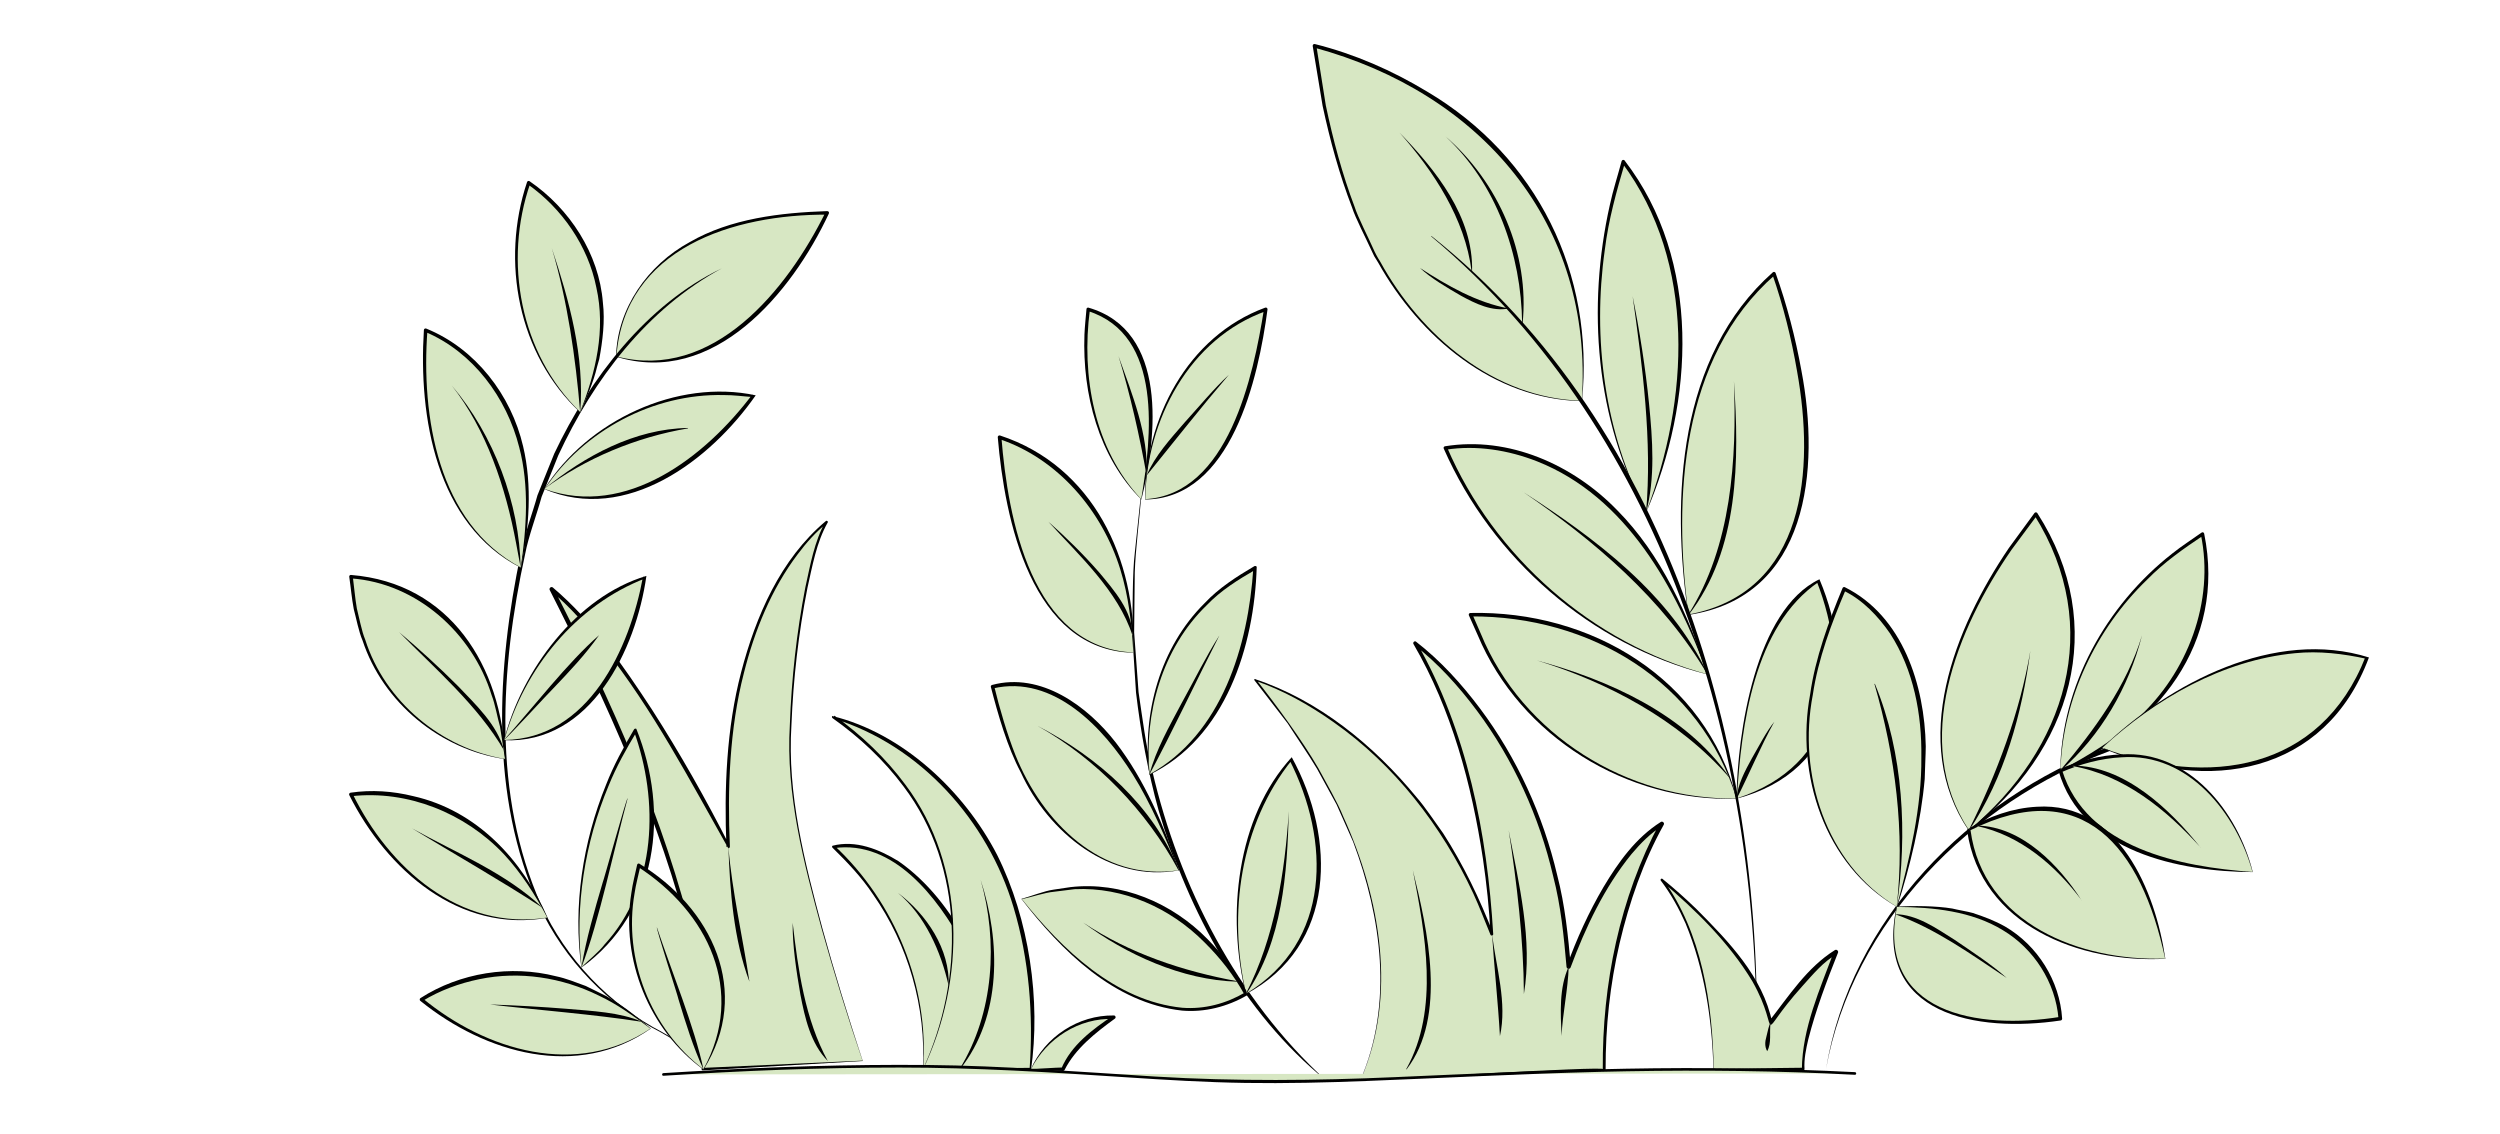 <?xml version="1.0" encoding="UTF-8"?>
<svg id="Layer_1" data-name="Layer 1" xmlns="http://www.w3.org/2000/svg" viewBox="0 0 282.68 128.18">
  <defs>
    <style>
      .cls-1 {
        fill: #d7e7c3;
      }
    </style>
  </defs>
  <g>
    <g>
      <path class="cls-1" d="M104.37,120.9s1.64-14.27-10.12-25.15c0,0,12.38-3.68,20.4,25.15h-10.28Z"/>
      <path d="M104.35,120.91c.39-6.99-1.64-14.08-5.65-19.8-1.29-1.94-2.91-3.63-4.56-5.25-.07-.06-.08-.17-.01-.23,2.61-.68,5.28.4,7.47,1.75,3.32,2.31,5.86,5.64,7.75,9.17,2.45,4.34,4.12,9.51,5.48,14.3.03.11-.05.22-.16.22-3.47-.02-6.93-.1-10.3-.15h0ZM104.39,120.88l10.26-.15-.16.22-1.33-4.16c-1.18-3.38-2.52-6.86-4.26-10-2.88-5.28-7.86-11.85-14.61-10.89,0,0,.06-.28.06-.28,6.85,6.38,10.73,15.91,10.03,25.26h0Z"/>
    </g>
    <g>
      <path class="cls-1" d="M101.52,100.98s5.05,3.53,5.76,10.49"/>
      <path d="M101.53,100.96c3.24,2.41,5.9,6.39,5.74,10.53-.88-3.94-2.69-7.96-5.74-10.53h0Z"/>
    </g>
    <g>
      <path class="cls-1" d="M97.55,119.96s-7.68-22.41-8.14-32.68c-.46-10.28,2-25.2,4.07-28.26,0,0-12.68,8.92-11.14,36.73,0,0-10.83-21.8-19.97-29.14,0,0,19.93,37.35,17.1,54.3l18.08-.94Z"/>
      <path d="M97.53,119.94c-1.68-4.89-3.21-9.9-4.62-14.91-2.04-7.52-4.07-15.22-3.6-23.08.19-5.21.76-10.41,1.75-15.53.57-2.55,1-5.17,2.3-7.49,0,0,.19.19.19.19-1.28,1-2.38,2.25-3.36,3.56-2.98,3.95-4.87,8.63-6.07,13.4-1.63,6.3-1.88,13.15-1.59,19.64,0,.11-.08.2-.18.2-4.33-7.67-8.56-15.74-14.1-22.73-1.83-2.31-3.75-4.57-6.03-6.43l.35-.29c6.56,12.8,12.55,26.06,15.92,40.1,1.03,4.67,1.85,9.52,1.11,14.33l-.14-.15,18.07-.82h0ZM97.57,119.97l-18.1,1.06c-.07,0-.13-.05-.14-.12.69-4.75-.14-9.58-1.2-14.23-3.48-13.95-9.48-27.18-15.97-39.96-.11-.21.16-.45.35-.29,4.56,3.86,7.95,8.84,11.2,13.79,3.2,4.99,6.12,10.15,8.8,15.44,0,0-.37.1-.37.1-.27-6.54,0-13.4,1.66-19.74,1.66-6.35,4.45-12.81,9.59-17.11.12-.09.29.07.19.19-1.26,2.23-1.72,4.89-2.28,7.38-1.01,5.1-1.6,10.29-1.81,15.49-.5,7.85,1.5,15.52,3.51,23.04,1.38,5.03,2.91,9.98,4.56,14.97h0Z"/>
    </g>
    <g>
      <path class="cls-1" d="M89.61,104.34s.68,11.64,3.98,15.61"/>
      <path d="M89.63,104.34c.61,5.33,1.39,10.89,3.97,15.63-1.94-1.95-2.59-4.89-3.1-7.52-.45-2.63-.91-5.59-.87-8.11h0Z"/>
    </g>
    <g>
      <path class="cls-1" d="M69.68,40.32s-.41-16.08,23.86-16.25c0,0-9.11,20.5-23.86,16.25Z"/>
      <path d="M69.66,40.33c.11-5.46,3.61-10.39,8.32-12.95,4.63-2.68,10.29-3.33,15.55-3.51.15-.01.26.15.19.28-4.18,8.96-13.02,19.61-24.06,16.18h0ZM69.7,40.3c10.94,2.85,19.34-7.57,23.65-16.31,0,0,.19.28.19.28-10.56-.04-22.91,3.76-23.84,16.03h0Z"/>
    </g>
    <path d="M79.46,120.87c1.18-.91-3.9-3.63-4.67-4.1-6.05-3.1-10.96-8.2-13.84-14.36-5.61-12.44-4.8-26.83-2.05-39.89.35-1.96,1.34-4.57,1.87-6.51.4-.96,1.5-3.77,1.9-4.72,4.04-8.53,10.43-16.87,18.95-20.95-8.45,4.57-14.52,12.57-18.5,21.16-.38.95-1.49,3.68-1.88,4.68-.53,1.95-1.5,4.51-1.86,6.46-2.83,12.96-3.71,27.27,1.8,39.67,2.83,6.14,7.67,11.25,13.67,14.38.9.51,6.08,3.49,4.62,4.18h0Z"/>
    <g>
      <path class="cls-1" d="M65.6,46.61s-11.11-9.67-5.82-25.94c0,0,13.79,8.54,5.82,25.94Z"/>
      <path d="M65.6,46.63c-7.03-6.53-9-17.09-6.01-26.03.03-.13.19-.18.29-.11,4.54,3.11,7.86,8.21,8.29,13.73.25,2.08-.03,4.33-.41,6.38l-.25.88c-.39,1.72-1.23,3.57-1.91,5.14h0ZM65.59,46.58c1.79-4.48,2.91-9.3,1.84-14.07-.93-4.69-3.88-8.94-7.76-11.68,0,0,.29-.11.29-.11-3.06,8.81-1.16,19.27,5.63,25.86h0Z"/>
    </g>
    <g>
      <path class="cls-1" d="M61.57,55.3s7.52-12.69,23.68-10.6c0,0-10.77,15.63-23.68,10.6Z"/>
      <path d="M61.54,55.3c4.89-7.75,15.03-12.51,23.91-10.6-5.12,7.35-14.63,14.55-23.91,10.6h0ZM61.59,55.29c9.24,3.33,18.19-3.66,23.49-10.7,0,0,.14.31.14.31-1.13-.07-2.26-.24-3.39-.23-7.97-.18-15.81,4.01-20.24,10.62h0Z"/>
    </g>
    <g>
      <path class="cls-1" d="M58.89,64.18s-12.33-4.85-10.76-26.85c0,0,15.09,5.27,10.76,26.85Z"/>
      <path d="M58.9,64.2c-9.61-4.89-11.59-17.09-10.97-26.88,0-.13.14-.22.26-.17,5.59,2.27,9.61,7.52,10.96,13.32,1.05,4.42.69,9.3-.25,13.73h0ZM58.88,64.16c.66-4.42.98-9.23-.17-13.58-1.41-5.61-5.24-10.79-10.64-13.06,0,0,.26-.17.26-.17-.72,9.7,1.15,21.79,10.55,26.81h0Z"/>
    </g>
    <g>
      <path class="cls-1" d="M57.01,83.68s2.97-13.4,15.9-18.48c0,0-2.67,18.63-15.9,18.48Z"/>
      <path d="M56.99,83.7c2-7.93,8.22-16.24,16.1-18.58-1.18,8.34-6.29,19.03-16.1,18.58h0ZM57.03,83.67c9.54-.14,14.19-10.34,15.68-18.49,0,0,.27.21.27.21-7.88,3.04-13.71,10.23-15.95,18.28h0Z"/>
    </g>
    <g>
      <path class="cls-1" d="M57.11,85.82s-16.1-1.8-17.43-20.62c0,0,15.91.34,17.43,20.62Z"/>
      <path d="M57.13,85.84c-7.34-1.06-13.82-6.38-16.14-13.43-.42-.95-.72-2.54-.99-3.54-.23-1.2-.33-2.43-.51-3.65-.02-.12.08-.22.2-.21,11.22.91,17.03,10.34,17.45,20.83h0ZM57.1,85.8l-.56-3.63c-.31-1.06-.55-2.55-.95-3.56-2.16-7.01-8.46-12.68-15.9-13.21,0,0,.2-.21.2-.21.16,1.2.25,2.41.46,3.61.26,1.01.54,2.56.94,3.51,2.22,7,8.6,12.3,15.8,13.5h0Z"/>
    </g>
    <g>
      <path class="cls-1" d="M65.75,109.38s-2.33-13.4,6.1-26.8c0,0,6.97,16.72-6.1,26.8Z"/>
      <path d="M65.74,109.41c-.96-6.98.15-14.15,2.78-20.66.85-2.19,1.98-4.25,3.17-6.27.05-.09.17-.12.26-.07,3.8,9.46,2.47,20.73-6.21,27h0ZM65.76,109.36c.77-.78,1.94-1.69,2.6-2.57,5.91-6.43,6.17-16.25,3.31-24.14,0,0,.35.03.35.03-1.2,1.99-2.34,4.02-3.21,6.18-2.68,6.41-3.83,13.58-3.05,20.49h0Z"/>
    </g>
    <g>
      <path class="cls-1" d="M61.9,103.76s-13.5,3.29-22.22-13.93c0,0,14.54-2.62,22.22,13.93Z"/>
      <path d="M61.92,103.77c-10,1.8-18.19-5.43-22.42-13.85-.07-.11,0-.27.14-.29,2.37-.35,4.77-.18,7.08.39,7.17,1.61,12.37,7.19,15.2,13.75h0ZM61.88,103.75c-1.36-2.57-2.95-5.06-4.92-7.18-4.37-4.63-10.87-7.26-17.24-6.54,0,0,.14-.29.14-.29,4.09,8.38,12.12,15.57,22.02,14.01h0Z"/>
    </g>
    <g>
      <path class="cls-1" d="M46.57,93.68s12.2,6.56,14.79,8.96"/>
      <path d="M46.58,93.66c5.01,2.79,10.62,5.03,14.79,9-4.7-3.07-10.11-6.15-14.79-9h0Z"/>
    </g>
    <g>
      <path class="cls-1" d="M73.56,116.3s-10.94,8.7-25.9-3.28c0,0,12.15-8.53,25.9,3.28Z"/>
      <path d="M73.59,116.3c-8.3,5.83-18.72,2.79-26.05-3.12-.11-.07-.11-.25,0-.32,4.48-2.88,10.2-3.78,15.34-2.47,1.12.23,2.29.71,3.36,1.1.5.26,1.89.91,2.37,1.17,0,0,.74.47.74.47,1.47.84,2.96,2.11,4.23,3.16h0ZM73.54,116.3c-1.81-1.35-3.82-2.8-5.86-3.74-4.13-2.04-8.95-2.79-13.49-1.84-2.25.46-4.47,1.28-6.42,2.47v-.32c7.2,5.94,17.46,9.01,25.76,3.44h0Z"/>
    </g>
    <g>
      <path class="cls-1" d="M55.49,113.61s13.78.81,17.11,1.9"/>
      <path d="M55.49,113.58c2.87.1,5.74.26,8.61.49,2.8.25,6.01.37,8.49,1.47-5.54-.86-11.69-1.32-17.1-1.95h0Z"/>
    </g>
    <g>
      <path class="cls-1" d="M70.94,90.26s-2.36,9.27-5.2,19.12"/>
      <path d="M70.97,90.27c-1.52,5.64-3.19,13.76-5.23,19.14.54-3.25,1.48-6.46,2.41-9.63.05.01,2.72-9.69,2.81-9.5h0Z"/>
    </g>
    <g>
      <path class="cls-1" d="M45.11,71.49s10.73,9.35,11.9,13.37"/>
      <path d="M45.12,71.47c2.3,1.93,4.52,3.96,6.65,6.09,2.04,2.14,4.46,4.39,5.24,7.32-2.98-5.13-7.86-9.3-11.89-13.41h0Z"/>
    </g>
    <g>
      <line class="cls-1" x1="57.01" y1="83.68" x2="67.72" y2="71.84"/>
      <path d="M56.99,83.66c3.16-3.5,7.25-8.81,10.75-11.84-1.52,2.17-3.39,4.14-5.23,6.07-.03-.03-5.53,5.98-5.53,5.77h0Z"/>
    </g>
    <g>
      <path class="cls-1" d="M51.06,43.61s6.48,6.8,7.83,20.57"/>
      <path d="M51.08,43.59c4.78,5.62,7.66,13.36,7.79,20.59,0,0-.51-2.74-.51-2.74-1.18-6.32-3.34-12.85-7.28-17.85h0Z"/>
    </g>
    <g>
      <path class="cls-1" d="M61.57,55.3s7.1-6.09,16.22-6.88"/>
      <path d="M61.55,55.28c4.57-3.72,10.21-6.79,16.23-6.89.03,0,.03.05,0,.05-5.83.99-11.6,3.39-16.23,6.84h0Z"/>
    </g>
    <g>
      <path class="cls-1" d="M62.37,28.06s3.28,9.28,3.23,18.55"/>
      <path d="M62.39,28.05c1.98,5.93,3.74,12.3,3.21,18.58-.51-6.22-1.46-12.71-3.21-18.58h0Z"/>
    </g>
    <g>
      <path class="cls-1" d="M82.34,95.74s.5,8.27,2.41,15.23"/>
      <path d="M82.36,95.74c.41,5.06,1.63,10.28,2.38,15.26-1.79-4.76-2.21-10.34-2.38-15.26h0Z"/>
    </g>
    <g>
      <path class="cls-1" d="M79.54,120.92s-11.56-7.87-7.32-23.08c0,0,15.15,8.95,7.32,23.08Z"/>
      <path d="M79.55,120.95c-6.18-4.5-9.37-12.46-8.16-19.98.14-1.07.43-2.12.65-3.18.02-.1.12-.17.22-.15,8.24,4.99,12.81,14.5,7.29,23.3h0ZM79.54,120.9c4.84-8.85.51-17.76-7.41-22.89,0,0,.29-.12.29-.12-.22,1.04-.52,2.07-.67,3.13-1.29,7.41,1.81,15.32,7.79,19.88h0Z"/>
    </g>
    <g>
      <line class="cls-1" x1="74.25" y1="104.87" x2="79.54" y2="120.92"/>
      <path d="M74.28,104.87c1.57,4.73,4.27,11.28,5.27,16.08-1.18-2.55-2.02-5.29-2.84-7.98.05-.01-2.61-8.2-2.43-8.1h0Z"/>
    </g>
    <g>
      <path class="cls-1" d="M104.37,120.9s12.33-23.88-10.12-39.83c0,0,24.87,6.21,22.32,39.83h-12.2Z"/>
      <path d="M104.35,120.91c4.68-10.13,4.72-22.85-2.18-31.98-2.23-2.99-4.98-5.57-8.02-7.72-.08-.05-.11-.17-.05-.25,7.95,1.93,14.92,8.48,18.65,15.71,3.64,7.29,4.96,16.47,3.82,24.38,0,0-12.22-.14-12.22-.14h0ZM104.39,120.88l12.18-.14-.15.14c.44-6.15-.05-12.38-1.82-18.3-2.92-9.79-10.53-18.32-20.4-21.35,0,0,.15-.31.15-.31,3.05,2.19,5.82,4.81,8.05,7.84,6.87,9.17,6.8,22.05,1.99,32.12h0Z"/>
    </g>
    <g>
      <path class="cls-1" d="M116.57,120.9s2.54-5.97,9.36-5.88c0,0-4.58,2.95-5.75,5.88h-3.62Z"/>
      <path d="M116.55,120.91c1.6-3.67,5.38-6.15,9.39-6.09.19-.01.28.25.12.36-2.17,1.58-4.47,3.38-5.69,5.81-.03.07-.1.11-.18.11-1.27-.03-2.5-.13-3.64-.18h0ZM116.59,120.88c1.28-.05,2.45-.15,3.6-.18l-.18.12c1.13-2.66,3.51-4.41,5.82-5.97,0,0,.1.37.1.37-3.9-.17-7.61,2.21-9.34,5.66h0Z"/>
    </g>
    <g>
      <path class="cls-1" d="M110.85,99.49s4.31,11.98-2.33,21.41"/>
      <path d="M110.88,99.48c2.28,6.96,2.42,15.46-2.34,21.43-.02.02-.06,0-.04-.03,3.92-6.36,4.36-14.46,2.38-21.4h0Z"/>
    </g>
    <path d="M129.08,55.7c-.2,2.65-.69,6.41-.77,9.02-.02,1.54-.05,5.3-.07,6.79.1,1.41.39,5.3.5,6.76.44,2.93.81,6.03,1.55,8.9,3.05,13.1,9.59,25.77,19.56,34.92-9.25-7.53-15.48-18.97-18.84-30.44-1.21-4.36-2.03-8.87-2.56-13.35-.1-1.47-.35-5.36-.44-6.79.1-2.57,0-6.5.31-9.06.15-1.5.55-5.23.71-6.76,0-.03.05-.03.05,0h0Z"/>
    <g>
      <path class="cls-1" d="M129.04,56.46s-7.86-7.04-6-21.49c0,0,10.44,1.47,6,21.49Z"/>
      <path d="M129.05,56.48c-4.85-4.84-6.67-11.96-6.43-18.64.04-.96.15-1.93.23-2.89,0-.1.1-.18.2-.17,9.03,2.59,7.8,14.52,6.01,21.71h0ZM129.04,56.44c1.17-7.02,2.52-18.56-6.02-21.27,0,0,.22-.17.22-.17-1,7.49.48,15.8,5.8,21.44h0Z"/>
    </g>
    <g>
      <path class="cls-1" d="M129.48,56.46s-.41-16.15,13.63-21.49c0,0-2.25,21.59-13.63,21.49Z"/>
      <path d="M129.47,56.48c-.06-9.06,4.78-18.45,13.58-21.69.13-.06.29.05.27.2-1.03,7.74-4.07,21.43-13.85,21.49h0ZM129.5,56.44c9.39-.54,12.23-13.94,13.42-21.49,0,0,.27.21.27.21-8.73,3.1-13.56,12.37-13.69,21.28h0Z"/>
    </g>
    <g>
      <path class="cls-1" d="M128.16,73.78s-13.24,1.54-15.13-24.35c0,0,15.13,4.03,15.13,24.35Z"/>
      <path d="M128.17,73.8c-11.58-.21-14.57-15.14-15.35-24.35-.02-.14.12-.25.25-.21,10.53,3.45,15.45,14.05,15.09,24.56h0ZM128.14,73.77c-.16-3.16-.53-6.38-1.47-9.4-2.04-6.6-7.04-12.51-13.69-14.73l.25-.21c.73,9.2,3.41,23.84,14.91,24.34h0Z"/>
    </g>
    <g>
      <path class="cls-1" d="M129.97,87.58s-2.45-15.81,11.95-23.37c0,0-.24,17.62-11.95,23.37Z"/>
      <path d="M129.96,87.6c-.84-6.94,1.22-14.41,6.24-19.39,1.61-1.72,3.61-3,5.63-4.19.09-.05.21-.02.27.07-.27,8.95-3.5,19.36-12.13,23.51h0ZM129.98,87.55c8.2-4.54,11.17-14.54,11.74-23.35,0,0,.3.18.3.18-2,1.15-3.98,2.38-5.58,4.06-5.02,4.85-7.12,12.26-6.45,19.11h0Z"/>
    </g>
    <g>
      <path class="cls-1" d="M133.29,98.4s-15.54,3.68-21.06-20.75c0,0,12.25-4.48,21.06,20.75Z"/>
      <path d="M133.31,98.41c-7.8,1.45-14.79-4.31-17.88-11.06-1.52-2.84-2.58-6.54-3.39-9.67-.03-.1.03-.2.13-.23,5.52-1.49,10.79,2.38,14.01,6.53,3.24,4.21,5.45,9.39,7.14,14.42h0ZM133.26,98.39c-1.44-3.6-3.13-7.55-5.18-10.83-3.31-5.28-8.95-11.3-15.79-9.72,0,0,.13-.23.13-.23.56,2.36,1.51,5.56,2.4,7.78,3.03,7.53,9.7,14.34,18.44,13.01h0Z"/>
    </g>
    <g>
      <path class="cls-1" d="M140.89,112.38s-4.29-14.93,5.06-26.59c0,0,9.86,17.69-5.06,26.59Z"/>
      <path d="M140.88,112.4c-2.22-8.84-1.07-20,5.18-26.78,5.03,9.14,5.06,21.35-5.18,26.78h0ZM140.9,112.35c9.69-5.87,9.55-17.3,4.88-26.47,0,0,.32.03.32.03-5.89,7.31-7.28,17.46-5.2,26.44h0Z"/>
    </g>
    <g>
      <path class="cls-1" d="M115.52,101.65s12.95,18.11,25.38,10.73c0,0-8.32-16.73-25.38-10.73Z"/>
      <path d="M115.54,101.66c4.55,5.67,10.57,11.53,18.15,12.29,2.49.19,4.97-.47,7.11-1.74,0,0-.08.26-.08.26-1.19-2.18-2.76-4.17-4.53-5.92-3.85-3.89-9.18-6.27-14.67-6.01-.33.04-1.97.25-2.33.29-1.1.1-2.56.61-3.65.84h0ZM115.49,101.64c1.1-.29,2.56-.9,3.66-1.05,0,0,1.88-.28,1.88-.28,5.75-.67,11.51,1.78,15.51,5.88,1.78,1.81,3.33,3.84,4.53,6.1.05.09.01.21-.08.26-2.21,1.28-4.78,1.94-7.33,1.72-7.69-.85-13.65-6.77-18.17-12.63h0Z"/>
    </g>
    <g>
      <path class="cls-1" d="M126.45,40.27s2.93,7.88,3.2,13.49"/>
      <path d="M126.47,40.26c1.54,4.32,3.42,8.88,3.18,13.52-.79-4.51-1.88-9.26-3.18-13.52h0Z"/>
    </g>
    <g>
      <path class="cls-1" d="M138.93,42.36s-7.88,8.72-9.28,11.4"/>
      <path d="M138.95,42.38c-3.19,3.73-6.24,7.61-9.31,11.4.96-2.27,2.7-4.15,4.3-6,1.62-1.78,3.34-3.87,5.01-5.4h0Z"/>
    </g>
    <g>
      <path class="cls-1" d="M118.52,59.01s9.28,8.4,9.54,12.86"/>
      <path d="M118.54,58.99c2.04,1.79,3.97,3.7,5.76,5.75,1.69,2.03,3.76,4.39,3.76,7.15-1.61-5.07-6.11-9.15-9.52-12.9h0Z"/>
    </g>
    <g>
      <path class="cls-1" d="M137.84,71.87s-7.07,13.2-7.86,15.7"/>
      <path d="M137.86,71.89c-2.35,4.62-5.5,11.23-7.9,15.71.74-2.83,2.25-5.45,3.62-8.04,1.4-2.52,2.8-5.37,4.28-7.68h0Z"/>
    </g>
    <path d="M117.38,82.11c6.79,3.53,13.06,9.04,15.93,16.28.01.03-.03.05-.05.02-3.64-6.76-9.31-12.6-15.89-16.3h0Z"/>
    <g>
      <path class="cls-1" d="M145.71,91.73s0,13.11-4.81,20.64"/>
      <path d="M145.73,91.73c-.18,7.03-.71,14.69-4.82,20.66-.02.02-.06,0-.04-.03,3.27-6.33,4.42-13.74,4.86-20.63h0Z"/>
    </g>
    <g>
      <path class="cls-1" d="M122.47,104.34s7.81,5.74,17.45,6.63"/>
      <path d="M122.48,104.32c5.23,3.49,11.28,5.5,17.43,6.63.03,0,.03.05,0,.05-6.26-.17-12.59-3.09-17.43-6.68h0Z"/>
    </g>
    <g>
      <path class="cls-1" d="M153.84,122.11s10.06-18.66-11.92-45.26c0,0,18.18,5.28,26.76,28.78,0,0-.54-19.22-8.69-32.9,0,0,15.96,11.4,17.37,36.59,0,0,4.23-12.38,10.53-16.18,0,0-6.73,11.21-6.52,27.76l-27.54,1.21Z"/>
      <path d="M153.82,122.12c3.75-8.58,2.38-18.42-.82-26.94-.4-.91-1.48-3.32-1.87-4.21-.49-.88-1.71-3.14-2.21-4.04-1.05-1.75-2.23-3.43-3.33-5.15l-3.75-4.86s-.03-.12.01-.15c7.24,2.38,13.5,7.51,18.31,13.36.94,1.06,2.18,2.93,3.02,4.09,2.27,3.52,4.16,7.46,5.66,11.35,0,0-.31.06-.31.06-.13-2.85-.44-5.69-.85-8.52-1.28-8.44-3.54-16.86-7.85-24.28-.12-.17.12-.42.29-.27,2.78,2.16,5.13,4.76,7.23,7.55,4.17,5.57,7.14,12.09,8.73,18.86.88,3.38,1.23,6.86,1.54,10.33,0,0-.46-.06-.46-.06,1.12-3.09,2.48-6.09,4.14-8.92,1.68-2.82,3.66-5.59,6.49-7.38.19-.13.46.12.33.32-2.31,4.16-3.9,8.76-4.99,13.4-1.09,4.67-1.59,9.45-1.58,14.24,0,.08-.07.15-.15.15l-27.57,1.08h0ZM153.86,122.1c-.07.1,28.18-1.62,27.37-1.2-.07-9.61,1.9-19.37,6.46-27.89,0,0,.33.33.33.33-1.36.85-2.51,2-3.54,3.23-3.07,3.77-5.2,8.28-6.89,12.82-.04.12-.18.19-.3.14-.09-.03-.15-.12-.16-.21-.3-3.44-.64-6.9-1.51-10.25-1.56-6.72-4.5-13.19-8.62-18.71-2.06-2.76-4.41-5.36-7.12-7.47l.29-.27c5.7,10,8,21.61,8.67,33,.01.17-.25.23-.31.07-.65-1.56-1.24-3.15-1.95-4.68-3.55-7.61-8.9-14.52-15.8-19.36-2.75-1.94-5.72-3.62-8.9-4.7l.11-.17c2.29,2.89,5.25,6.93,7.07,10.07.83,1.56,2.18,3.85,2.82,5.47,4.18,9.14,6.16,20.32,1.97,29.79h0Z"/>
    </g>
    <g>
      <path class="cls-1" d="M159.73,98.4s4.46,15.75-.7,22.5"/>
      <path d="M159.75,98.39c1.68,6.78,3.89,16.52-.7,22.52-.02.02-.06,0-.04-.03,3.79-6.81,2.11-15.37.74-22.49h0Z"/>
    </g>
    <g>
      <path class="cls-1" d="M168.68,105.62s1.36,9.6.92,11.52"/>
      <path d="M168.71,105.62c.46,3.78,1.73,7.78.89,11.54-.21-3.79-.66-7.88-.89-11.54h0Z"/>
    </g>
    <g>
      <path class="cls-1" d="M170.56,93.9s2.45,11.79,1.75,18.48"/>
      <path d="M170.59,93.89c1.15,6.04,2.74,12.38,1.72,18.51-.03-6.14-.8-12.57-1.72-18.51h0Z"/>
    </g>
    <g>
      <path class="cls-1" d="M176.59,117.14s-.2-3.51.78-7.83"/>
      <path d="M176.57,117.14c-.12-2.59-.29-5.46.81-7.85-.08,2.58-.71,5.38-.81,7.85h0Z"/>
    </g>
    <path d="M206.47,120.89c2.76-16.91,16.22-30.54,31.92-36.44,5.27-1.97,10.8-3.47,16.34-4.15-5.48,1.11-10.99,2.46-16.16,4.61-15.68,5.81-29.09,19.35-32.1,35.98h0Z"/>
    <g>
      <path class="cls-1" d="M178.88,45.33s-25.14,1.25-30.24-40.15c0,0,32.51,7.08,30.24,40.15Z"/>
      <path d="M178.89,45.35c-9.99-.15-18.38-7.27-23.06-15.66,0,0-.45-.73-.45-.73l-.37-.78c-.49-1.09-1.78-3.59-2.12-4.69-1.44-3.73-2.5-7.61-3.34-11.52,0,0-1.12-6.77-1.12-6.77-.02-.13.11-.26.24-.22,4.48,1.12,8.73,2.98,12.67,5.36,12.48,7.38,18.97,20.62,17.54,35h0ZM178.86,45.31c1.36-20.06-11.39-34.8-30.26-39.93,0,0,.24-.22.24-.22l1.07,6.75c.82,3.89,1.85,7.76,3.26,11.48.33,1.08,1.62,3.61,2.08,4.67.19.45.53,1.1.8,1.5,4.58,8.37,12.91,15.49,22.8,15.75h0Z"/>
    </g>
    <g>
      <path class="cls-1" d="M190.92,69.5s-4.87-26.3,9.67-38.57c0,0,12.86,34.53-9.67,38.57Z"/>
      <path d="M190.9,69.53c-1.96-13.26-1.14-29.25,9.56-38.74.1-.09.26-.05.31.08,1.28,3.6,2.24,7.29,2.92,11.04,2.12,11.1.85,25.6-12.78,27.62h0ZM190.93,69.48c13.34-2.49,14.25-16.47,12.27-27.49-.64-3.73-1.56-7.42-2.8-10.99l.3.08c-10.67,9.34-11.54,25.24-9.78,38.4h0Z"/>
    </g>
    <g>
      <path class="cls-1" d="M186.13,57.96s-10.09-16.58-2.57-39.68c0,0,12.73,14.52,2.57,39.68Z"/>
      <path d="M186.13,57.98c-5.73-10.54-6.7-23.23-4.1-34.82.36-1.67.89-3.29,1.33-4.94.04-.15.25-.2.34-.07,8.72,11.35,7.86,27.25,2.42,39.83h0ZM186.13,57.93c4.84-12.68,5.74-28.16-2.72-39.52,0,0,.34-.07.34-.07-.96,3.25-1.88,6.53-2.29,9.9-1.42,10.02-.04,20.68,4.67,29.69h0Z"/>
    </g>
    <g>
      <path class="cls-1" d="M193.08,76.26s-20.38-4.28-29.65-25.6c0,0,19.83-4.44,29.65,25.6Z"/>
      <path d="M193.1,76.27c-13.21-3.32-24.39-13.12-29.85-25.54-.06-.11.01-.25.14-.27,7.21-1.17,14.49,2.09,19.45,7.21,5.01,5.04,8.09,11.91,10.26,18.59h0ZM193.07,76.24c-3.52-9.73-9.15-20.07-19.26-24.07-3.26-1.28-6.87-1.86-10.33-1.32l.14-.27c5.32,12.38,16.41,22.16,29.45,25.66h0Z"/>
    </g>
    <g>
      <path class="cls-1" d="M196.36,90.29s-21.7,1.38-30.08-20.79c0,0,23.39-1.19,30.08,20.79Z"/>
      <path d="M196.38,90.31c-12.39.42-24.48-7.01-29.29-18.49,0,0-1-2.24-1-2.24-.06-.12.04-.27.17-.27,13.6-.31,26.58,7.39,30.12,21h0ZM196.34,90.28c-4.05-13.25-16.58-20.67-30.05-20.58,0,0,.18-.27.18-.27l.97,2.23c4.68,11.43,16.63,18.84,28.9,18.62h0Z"/>
    </g>
    <g>
      <path class="cls-1" d="M196.36,90.29s.08-19.03,9.21-24.68c0,0,8.49,19.17-9.21,24.68Z"/>
      <path d="M196.35,90.31c.09-7.41,2.14-21.35,9.38-24.81,4.28,10.14,2.54,21.7-9.38,24.81h0ZM196.38,90.27c11.44-3.68,12.99-14.5,9.02-24.59,0,0,.28.09.28.09-7.38,5.02-8.79,16.23-9.29,24.5h0Z"/>
    </g>
    <g>
      <path class="cls-1" d="M214.48,102.53s-17.99-9.36-5.96-35.94c0,0,15.34,6.13,5.96,35.94Z"/>
      <path d="M214.49,102.55c-8.22-4.74-11.49-15.07-9.81-24.06.56-4.03,2.1-8.24,3.66-11.99.04-.1.15-.15.25-.11,6.57,3.27,9.03,11.1,9.16,17.99,0,.8-.11,2.89-.12,3.71-.42,4.77-1.64,9.89-3.13,14.46h0ZM214.47,102.51c1.45-5.41,2.84-11.28,2.78-16.89.07-4.86-.87-9.86-3.53-13.98-1.36-1.97-3.11-3.82-5.28-4.86,0,0,.26-.1.26-.1-1.58,3.7-3.14,7.88-3.72,11.87-1.73,8.93,1.43,19.14,9.49,23.97h0Z"/>
    </g>
    <g>
      <path class="cls-1" d="M222.62,93.9s-10.7-12.67,7.57-35.76c0,0,13.23,18.45-7.57,35.76Z"/>
      <path d="M222.62,93.92c-6.81-10-1.59-22.94,4.53-31.96,0,0,2.89-3.95,2.89-3.95.08-.11.25-.1.32,0,8.22,12.78,3.84,27.02-7.73,35.9h0ZM222.63,93.87c11-9.19,15.34-22.91,7.4-35.62,0,0,.32,0,.32,0l-2.9,3.91c-6.15,8.91-11.41,21.69-4.82,31.7h0Z"/>
    </g>
    <g>
      <path class="cls-1" d="M232.97,87.13s-.56-16.33,16.07-26.76c0,0,4.62,17.21-16.07,26.76Z"/>
      <path d="M232.96,87.16c.1-9.6,5.19-18.72,12.66-24.57,1.06-.85,2.22-1.58,3.32-2.37.11-.08.27-.02.29.12,2.52,12.34-5.35,22.18-16.28,26.83h0ZM232.98,87.11c3.1-1.63,6.14-3.48,8.7-5.86,5.66-5.15,8.76-13.24,7.17-20.83,0,0,.29.12.29.12-2.24,1.5-4.46,3.05-6.35,4.99-5.81,5.59-9.56,13.5-9.81,21.58h0Z"/>
    </g>
    <g>
      <path class="cls-1" d="M237.7,84.56s14.04-14.34,29.97-10.24c0,0-6.06,19.43-29.97,10.24Z"/>
      <path d="M237.68,84.56c7.69-7.38,19.58-13.56,30.18-10.22-4.93,13.27-18.25,15.45-30.18,10.22h0ZM237.72,84.55c11.89,4.53,24.69,2.67,29.76-10.3,0,0,.14.25.14.25-2.66-.58-5.4-.92-8.13-.64-8.21.8-15.79,5.17-21.76,10.68h0Z"/>
    </g>
    <g>
      <path class="cls-1" d="M254.71,98.6s-4.55-18.79-21.74-11.46c0,0,1.75,10.91,21.74,11.46Z"/>
      <path d="M254.69,98.58c-1.84-6.65-7.26-13.5-14.8-12.95-2.36.12-4.67.76-6.84,1.7l.12-.22c2.73,8.81,13.43,10.92,21.51,11.48h0ZM254.73,98.61c-8.31-.04-19.36-2.3-21.96-11.44-.02-.1.03-.19.12-.22,2.21-.93,4.57-1.56,6.99-1.65,7.67-.46,13.14,6.48,14.85,13.32h0Z"/>
    </g>
    <g>
      <path class="cls-1" d="M244.83,108.4s-19.6,1.29-22.21-14.5c0,0,17.24-11.28,22.21,14.5Z"/>
      <path d="M244.85,108.41c-9.69.53-20.88-3.78-22.42-14.48-.02-.08.02-.15.08-.19,2.36-1.42,5.02-2.37,7.8-2.52,9.24-.59,13.41,9.5,14.53,17.19h0ZM244.81,108.38c-2.67-12.58-9.3-20.83-22-14.51,1.42,10.58,12.47,14.85,22,14.51h0Z"/>
    </g>
    <g>
      <path class="cls-1" d="M214.48,102.53s-4.53,15.73,18.49,12.65c0,0-.33-13.51-18.49-12.65Z"/>
      <path d="M214.5,102.55c-2.42,12.12,9.2,13.92,18.44,12.43,0,0-.18.21-.18.21-.33-4.09-2.77-7.91-6.29-10.01-3.52-2.16-7.91-2.61-11.97-2.63h0ZM214.47,102.51c1.88-.1,4.45-.09,6.28.22.55.14,1.79.35,2.31.5,1.25.41,2.48.87,3.65,1.53,3.69,2.15,6.19,6.14,6.46,10.42,0,.11-.07.2-.18.21-9.41,1.4-21.2-.59-18.53-12.88h0Z"/>
    </g>
    <g>
      <path class="cls-1" d="M214.48,102.53c1.85-14.27-2.51-25.19-2.51-25.19"/>
      <path d="M214.46,102.53c.96-8.46-.15-17.03-2.51-25.18-.01-.03.03-.05.05-.02,3.25,7.84,3.69,17.03,2.47,25.2h0Z"/>
    </g>
    <g>
      <path class="cls-1" d="M229.56,73.58s-1.15,10.47-6.93,20.32"/>
      <path d="M229.58,73.58c-.94,7.11-2.92,14.32-6.94,20.33-.02.02-.06,0-.04-.03,3.2-6.39,5.81-13.38,6.98-20.3h0Z"/>
    </g>
    <g>
      <path class="cls-1" d="M242.16,71.87s-1.57,7.61-9.19,15.26"/>
      <path d="M242.19,71.88c-1.47,5.81-4.66,11.33-9.2,15.27-.02.02-.06-.01-.04-.04,3.84-4.52,7.56-9.62,9.24-15.24h0Z"/>
    </g>
    <g>
      <path class="cls-1" d="M226.92,110.57s-9.45-7.1-12.62-7.2"/>
      <path d="M226.91,110.59c-4.02-2.67-8.08-5.61-12.63-7.22,2.48.02,4.69,1.62,6.72,2.89,1.97,1.35,4.24,2.82,5.91,4.33h0Z"/>
    </g>
    <g>
      <path class="cls-1" d="M235.41,101.81s-5.18-7.88-11.87-8.43"/>
      <path d="M235.39,101.82c-2.94-3.94-6.94-7.37-11.85-8.42-.03,0-.03-.05,0-.05,5.12.08,9.35,4.58,11.84,8.47h0Z"/>
    </g>
    <g>
      <path class="cls-1" d="M248.85,95.81s-7.17-8.93-14.51-9.22"/>
      <path d="M248.83,95.83c-3.86-4.27-8.68-8.21-14.5-9.21-.03,0-.03-.05,0-.05,5.93,0,11.11,5.02,14.49,9.26h0Z"/>
    </g>
    <g>
      <path class="cls-1" d="M173.76,74.69s14.41,3.49,21.76,13.17"/>
      <path d="M173.76,74.67c8.19,2.24,16.74,6.03,21.77,13.17.02.02-.02.05-.04.03-5.67-6.49-13.72-10.74-21.73-13.2h0Z"/>
    </g>
    <g>
      <path class="cls-1" d="M200.6,81.61s-3.25,5.38-4.24,8.69"/>
      <path d="M200.62,81.62c-1.54,2.78-2.81,5.84-4.24,8.68.04-1.49.95-3.17,1.7-4.54.79-1.35,1.63-3.03,2.54-4.14h0Z"/>
    </g>
    <g>
      <path class="cls-1" d="M172.13,55.6s15.36,9.27,20.95,20.65"/>
      <path d="M172.15,55.58c8.23,5.29,16.71,11.59,20.96,20.66.01.03-.03.05-.05.02-5-8.56-12.94-15.25-20.92-20.69h0Z"/>
    </g>
    <g>
      <path class="cls-1" d="M196.03,43.1s1.79,17.38-5.12,26.4"/>
      <path d="M196.06,43.1c.61,8.87.6,19.09-5.12,26.42-.02.02-.06,0-.04-.03,4.92-7.77,5.48-17.59,5.16-26.39h0Z"/>
    </g>
    <g>
      <path class="cls-1" d="M184.58,33.48s3.16,16.42,1.55,24.48"/>
      <path d="M184.6,33.47c.81,4.03,1.45,8.09,1.86,12.18.4,4.06.72,8.36-.34,12.32.72-8.12-.41-16.6-1.52-24.51h0Z"/>
    </g>
    <g>
      <path class="cls-1" d="M158.23,15.02s8.04,7.8,8.19,15.68"/>
      <path d="M158.25,15c4.09,4.21,8.37,9.52,8.2,15.7,0,.03-.05.03-.05,0-.74-5.99-4.33-11.38-8.15-15.7h0Z"/>
    </g>
    <g>
      <path class="cls-1" d="M163.43,15.45s9.29,7.39,8.7,21.15"/>
      <path d="M163.45,15.43c5.98,5.15,9.54,13.27,8.71,21.17,0,.03-.05.03-.05,0-.08-7.82-2.94-15.88-8.66-21.17h0Z"/>
    </g>
    <g>
      <path class="cls-1" d="M160.55,30.32s6.49,4.81,10.03,4.56"/>
      <path d="M160.56,30.3c3.09,2,6.41,3.91,10.04,4.58-1.87.39-3.79-.56-5.4-1.44-1.57-.91-3.42-1.99-4.64-3.14h0Z"/>
    </g>
    <path d="M198.59,119.92c.65-34.05-9.91-70.68-36.75-93.18-.03-.02,0-.06.03-.04,27.52,21.83,37.74,59.45,36.72,93.22h0Z"/>
    <g>
      <path class="cls-1" d="M193.76,120.9s.16-13.72-5.86-21.41c0,0,11.3,9,12.28,16.18,0,0,5.07-6.99,7.42-8.01,0,0-4.08,9.81-3.71,13.24h-10.14Z"/>
      <path d="M193.74,120.91c-.14-5.63-1-11.28-3.15-16.5-.76-1.71-1.67-3.35-2.8-4.84-.1-.12.07-.3.19-.19,1.35,1.09,2.63,2.24,3.87,3.44,3.6,3.63,7.49,7.62,8.54,12.81,0,0-.4-.1-.4-.1,2.27-2.89,4.32-6.13,7.5-8.11.2-.11.43.13.33.32-1.27,3.19-2.5,6.43-3.35,9.77-.26,1.11-.5,2.25-.43,3.37,0,.09-.06.17-.15.17-3.43-.02-6.83-.09-10.17-.15h0ZM193.78,120.88c3.43-.06,6.78-.13,10.12-.15l-.16.18c.05-4.66,2.04-9.05,3.64-13.35,0,0,.33.32.33.32-1.53.83-2.75,2.34-3.92,3.63-5.56,6.19-2.17,5.6-5.64-.54-2.66-4.41-6.42-8.07-10.33-11.39,0,0,.19-.19.19-.19,4.46,6.14,5.62,14.07,5.77,21.47h0Z"/>
    </g>
    <g>
      <path class="cls-1" d="M200.19,115.67s-.4,1.89-.35,3.18"/>
      <path d="M200.21,115.67c-.17,1.06.14,2.25-.39,3.19-.3-.51-.25-1.1-.09-1.64.11-.4.31-1.5.48-1.55h0Z"/>
    </g>
  </g>
  <g>
    <path class="cls-1" d="M75.02,121.49c14.67-.94,29.54-1.27,42.15-.51,7.51.45,15.01,1.14,22.53,1.3,7.13.16,14.27-.15,21.39-.48,17.06-.78,31.43-1.3,48.65-.42"/>
    <path d="M75.02,121.64c8.89-.57,17.8-.93,26.7-.93,8.56,0,17.06.53,25.6,1.1,4.5.3,9,.57,13.5.64,4.56.07,9.12-.04,13.68-.22,8.76-.34,17.52-.81,26.29-1.03,8.54-.21,17.08-.19,25.62.17,1.11.05,2.22.1,3.33.16.19,0,.19-.29,0-.3-8.62-.44-17.24-.55-25.87-.39-8.68.16-17.35.57-26.02.95-9.08.4-18.12.49-27.2-.06-8.6-.53-17.17-1.23-25.8-1.31-8.85-.08-17.69.21-26.52.72-1.11.06-2.21.13-3.32.2-.19.01-.19.31,0,.3h0Z"/>
  </g>
</svg>